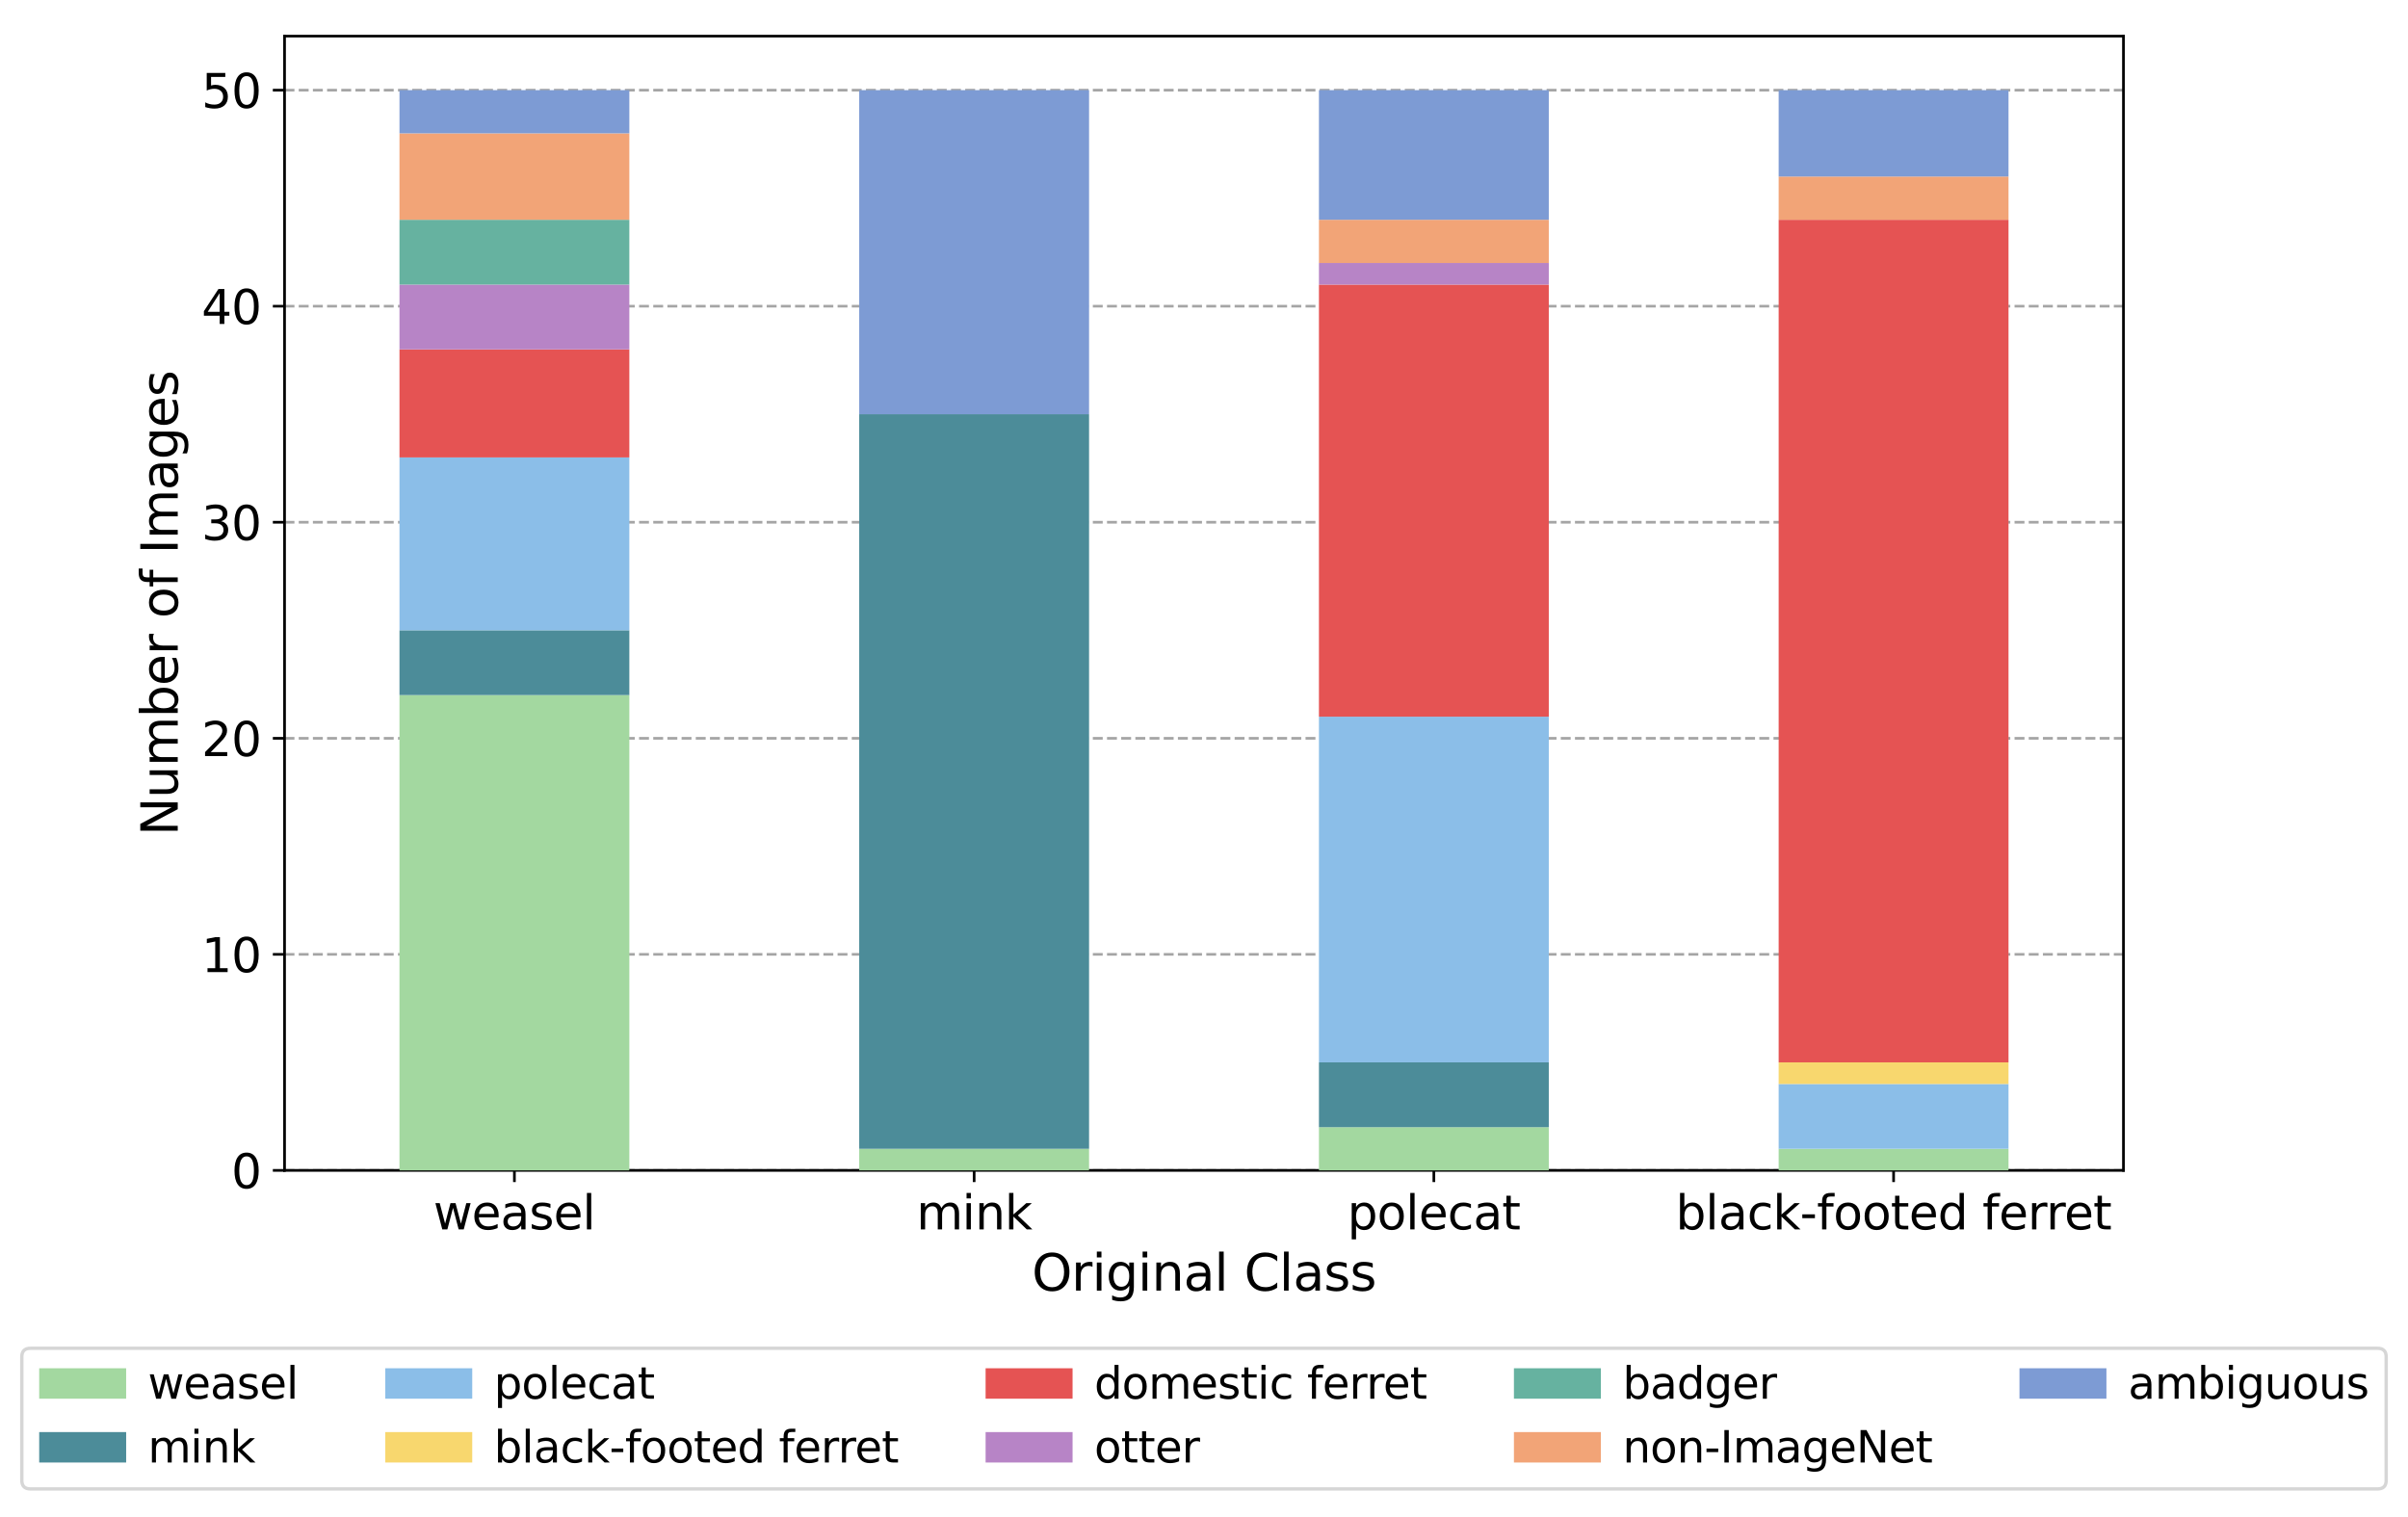 <?xml version="1.0" encoding="utf-8" standalone="no"?>
<!DOCTYPE svg PUBLIC "-//W3C//DTD SVG 1.1//EN"
  "http://www.w3.org/Graphics/SVG/1.1/DTD/svg11.dtd">
<svg xmlns:xlink="http://www.w3.org/1999/xlink" width="720pt" height="453.6pt" viewBox="0 0 720 453.6" xmlns="http://www.w3.org/2000/svg" version="1.1">
 <defs>
  <style type="text/css">*{stroke-linejoin: round; stroke-linecap: butt}</style>
 </defs>
 <g id="figure_1">
  <g id="patch_1">
   <path d="M 0 453.6 
L 720 453.6 
L 720 0 
L 0 0 
z
" style="fill: #ffffff"/>
  </g>
  <g id="axes_1">
   <g id="patch_2">
    <path d="M 85.08 349.962 
L 634.92 349.962 
L 634.92 10.8 
L 85.08 10.8 
z
" style="fill: #ffffff"/>
   </g>
   <g id="matplotlib.axis_1">
    <g id="xtick_1">
     <g id="line2d_1">
      <defs>
       <path id="mec530fc53f" d="M 0 0 
L 0 3.5 
" style="stroke: #000000; stroke-width: 0.8"/>
      </defs>
      <g>
       <use xlink:href="#mec530fc53f" x="153.81" y="349.962" style="stroke: #000000; stroke-width: 0.8"/>
      </g>
     </g>
     <g id="text_1">
      <!-- weasel -->
      <g transform="translate(129.59 367.599) scale(0.14 -0.14)">
       <defs>
        <path id="DejaVuSans-77" d="M 269 3500 
L 844 3500 
L 1563 769 
L 2278 3500 
L 2956 3500 
L 3675 769 
L 4391 3500 
L 4966 3500 
L 4050 0 
L 3372 0 
L 2619 2869 
L 1863 0 
L 1184 0 
L 269 3500 
z
" transform="scale(0.016)"/>
        <path id="DejaVuSans-65" d="M 3597 1894 
L 3597 1613 
L 953 1613 
Q 991 1019 1311 708 
Q 1631 397 2203 397 
Q 2534 397 2845 478 
Q 3156 559 3463 722 
L 3463 178 
Q 3153 47 2828 -22 
Q 2503 -91 2169 -91 
Q 1331 -91 842 396 
Q 353 884 353 1716 
Q 353 2575 817 3079 
Q 1281 3584 2069 3584 
Q 2775 3584 3186 3129 
Q 3597 2675 3597 1894 
z
M 3022 2063 
Q 3016 2534 2758 2815 
Q 2500 3097 2075 3097 
Q 1594 3097 1305 2825 
Q 1016 2553 972 2059 
L 3022 2063 
z
" transform="scale(0.016)"/>
        <path id="DejaVuSans-61" d="M 2194 1759 
Q 1497 1759 1228 1600 
Q 959 1441 959 1056 
Q 959 750 1161 570 
Q 1363 391 1709 391 
Q 2188 391 2477 730 
Q 2766 1069 2766 1631 
L 2766 1759 
L 2194 1759 
z
M 3341 1997 
L 3341 0 
L 2766 0 
L 2766 531 
Q 2569 213 2275 61 
Q 1981 -91 1556 -91 
Q 1019 -91 701 211 
Q 384 513 384 1019 
Q 384 1609 779 1909 
Q 1175 2209 1959 2209 
L 2766 2209 
L 2766 2266 
Q 2766 2663 2505 2880 
Q 2244 3097 1772 3097 
Q 1472 3097 1187 3025 
Q 903 2953 641 2809 
L 641 3341 
Q 956 3463 1253 3523 
Q 1550 3584 1831 3584 
Q 2591 3584 2966 3190 
Q 3341 2797 3341 1997 
z
" transform="scale(0.016)"/>
        <path id="DejaVuSans-73" d="M 2834 3397 
L 2834 2853 
Q 2591 2978 2328 3040 
Q 2066 3103 1784 3103 
Q 1356 3103 1142 2972 
Q 928 2841 928 2578 
Q 928 2378 1081 2264 
Q 1234 2150 1697 2047 
L 1894 2003 
Q 2506 1872 2764 1633 
Q 3022 1394 3022 966 
Q 3022 478 2636 193 
Q 2250 -91 1575 -91 
Q 1294 -91 989 -36 
Q 684 19 347 128 
L 347 722 
Q 666 556 975 473 
Q 1284 391 1588 391 
Q 1994 391 2212 530 
Q 2431 669 2431 922 
Q 2431 1156 2273 1281 
Q 2116 1406 1581 1522 
L 1381 1569 
Q 847 1681 609 1914 
Q 372 2147 372 2553 
Q 372 3047 722 3315 
Q 1072 3584 1716 3584 
Q 2034 3584 2315 3537 
Q 2597 3491 2834 3397 
z
" transform="scale(0.016)"/>
        <path id="DejaVuSans-6c" d="M 603 4863 
L 1178 4863 
L 1178 0 
L 603 0 
L 603 4863 
z
" transform="scale(0.016)"/>
       </defs>
       <use xlink:href="#DejaVuSans-77"/>
       <use xlink:href="#DejaVuSans-65" x="81.787"/>
       <use xlink:href="#DejaVuSans-61" x="143.311"/>
       <use xlink:href="#DejaVuSans-73" x="204.59"/>
       <use xlink:href="#DejaVuSans-65" x="256.689"/>
       <use xlink:href="#DejaVuSans-6c" x="318.213"/>
      </g>
     </g>
    </g>
    <g id="xtick_2">
     <g id="line2d_2">
      <g>
       <use xlink:href="#mec530fc53f" x="291.27" y="349.962" style="stroke: #000000; stroke-width: 0.8"/>
      </g>
     </g>
     <g id="text_2">
      <!-- mink -->
      <g transform="translate(274.017 367.599) scale(0.14 -0.14)">
       <defs>
        <path id="DejaVuSans-6d" d="M 3328 2828 
Q 3544 3216 3844 3400 
Q 4144 3584 4550 3584 
Q 5097 3584 5394 3201 
Q 5691 2819 5691 2113 
L 5691 0 
L 5113 0 
L 5113 2094 
Q 5113 2597 4934 2840 
Q 4756 3084 4391 3084 
Q 3944 3084 3684 2787 
Q 3425 2491 3425 1978 
L 3425 0 
L 2847 0 
L 2847 2094 
Q 2847 2600 2669 2842 
Q 2491 3084 2119 3084 
Q 1678 3084 1418 2786 
Q 1159 2488 1159 1978 
L 1159 0 
L 581 0 
L 581 3500 
L 1159 3500 
L 1159 2956 
Q 1356 3278 1631 3431 
Q 1906 3584 2284 3584 
Q 2666 3584 2933 3390 
Q 3200 3197 3328 2828 
z
" transform="scale(0.016)"/>
        <path id="DejaVuSans-69" d="M 603 3500 
L 1178 3500 
L 1178 0 
L 603 0 
L 603 3500 
z
M 603 4863 
L 1178 4863 
L 1178 4134 
L 603 4134 
L 603 4863 
z
" transform="scale(0.016)"/>
        <path id="DejaVuSans-6e" d="M 3513 2113 
L 3513 0 
L 2938 0 
L 2938 2094 
Q 2938 2591 2744 2837 
Q 2550 3084 2163 3084 
Q 1697 3084 1428 2787 
Q 1159 2491 1159 1978 
L 1159 0 
L 581 0 
L 581 3500 
L 1159 3500 
L 1159 2956 
Q 1366 3272 1645 3428 
Q 1925 3584 2291 3584 
Q 2894 3584 3203 3211 
Q 3513 2838 3513 2113 
z
" transform="scale(0.016)"/>
        <path id="DejaVuSans-6b" d="M 581 4863 
L 1159 4863 
L 1159 1991 
L 2875 3500 
L 3609 3500 
L 1753 1863 
L 3688 0 
L 2938 0 
L 1159 1709 
L 1159 0 
L 581 0 
L 581 4863 
z
" transform="scale(0.016)"/>
       </defs>
       <use xlink:href="#DejaVuSans-6d"/>
       <use xlink:href="#DejaVuSans-69" x="97.412"/>
       <use xlink:href="#DejaVuSans-6e" x="125.195"/>
       <use xlink:href="#DejaVuSans-6b" x="188.574"/>
      </g>
     </g>
    </g>
    <g id="xtick_3">
     <g id="line2d_3">
      <g>
       <use xlink:href="#mec530fc53f" x="428.73" y="349.962" style="stroke: #000000; stroke-width: 0.8"/>
      </g>
     </g>
     <g id="text_3">
      <!-- polecat -->
      <g transform="translate(402.868 367.599) scale(0.14 -0.14)">
       <defs>
        <path id="DejaVuSans-70" d="M 1159 525 
L 1159 -1331 
L 581 -1331 
L 581 3500 
L 1159 3500 
L 1159 2969 
Q 1341 3281 1617 3432 
Q 1894 3584 2278 3584 
Q 2916 3584 3314 3078 
Q 3713 2572 3713 1747 
Q 3713 922 3314 415 
Q 2916 -91 2278 -91 
Q 1894 -91 1617 61 
Q 1341 213 1159 525 
z
M 3116 1747 
Q 3116 2381 2855 2742 
Q 2594 3103 2138 3103 
Q 1681 3103 1420 2742 
Q 1159 2381 1159 1747 
Q 1159 1113 1420 752 
Q 1681 391 2138 391 
Q 2594 391 2855 752 
Q 3116 1113 3116 1747 
z
" transform="scale(0.016)"/>
        <path id="DejaVuSans-6f" d="M 1959 3097 
Q 1497 3097 1228 2736 
Q 959 2375 959 1747 
Q 959 1119 1226 758 
Q 1494 397 1959 397 
Q 2419 397 2687 759 
Q 2956 1122 2956 1747 
Q 2956 2369 2687 2733 
Q 2419 3097 1959 3097 
z
M 1959 3584 
Q 2709 3584 3137 3096 
Q 3566 2609 3566 1747 
Q 3566 888 3137 398 
Q 2709 -91 1959 -91 
Q 1206 -91 779 398 
Q 353 888 353 1747 
Q 353 2609 779 3096 
Q 1206 3584 1959 3584 
z
" transform="scale(0.016)"/>
        <path id="DejaVuSans-63" d="M 3122 3366 
L 3122 2828 
Q 2878 2963 2633 3030 
Q 2388 3097 2138 3097 
Q 1578 3097 1268 2742 
Q 959 2388 959 1747 
Q 959 1106 1268 751 
Q 1578 397 2138 397 
Q 2388 397 2633 464 
Q 2878 531 3122 666 
L 3122 134 
Q 2881 22 2623 -34 
Q 2366 -91 2075 -91 
Q 1284 -91 818 406 
Q 353 903 353 1747 
Q 353 2603 823 3093 
Q 1294 3584 2113 3584 
Q 2378 3584 2631 3529 
Q 2884 3475 3122 3366 
z
" transform="scale(0.016)"/>
        <path id="DejaVuSans-74" d="M 1172 4494 
L 1172 3500 
L 2356 3500 
L 2356 3053 
L 1172 3053 
L 1172 1153 
Q 1172 725 1289 603 
Q 1406 481 1766 481 
L 2356 481 
L 2356 0 
L 1766 0 
Q 1100 0 847 248 
Q 594 497 594 1153 
L 594 3053 
L 172 3053 
L 172 3500 
L 594 3500 
L 594 4494 
L 1172 4494 
z
" transform="scale(0.016)"/>
       </defs>
       <use xlink:href="#DejaVuSans-70"/>
       <use xlink:href="#DejaVuSans-6f" x="63.477"/>
       <use xlink:href="#DejaVuSans-6c" x="124.658"/>
       <use xlink:href="#DejaVuSans-65" x="152.441"/>
       <use xlink:href="#DejaVuSans-63" x="213.965"/>
       <use xlink:href="#DejaVuSans-61" x="268.945"/>
       <use xlink:href="#DejaVuSans-74" x="330.225"/>
      </g>
     </g>
    </g>
    <g id="xtick_4">
     <g id="line2d_4">
      <g>
       <use xlink:href="#mec530fc53f" x="566.19" y="349.962" style="stroke: #000000; stroke-width: 0.8"/>
      </g>
     </g>
     <g id="text_4">
      <!-- black-footed ferret -->
      <g transform="translate(501.035 367.599) scale(0.14 -0.14)">
       <defs>
        <path id="DejaVuSans-62" d="M 3116 1747 
Q 3116 2381 2855 2742 
Q 2594 3103 2138 3103 
Q 1681 3103 1420 2742 
Q 1159 2381 1159 1747 
Q 1159 1113 1420 752 
Q 1681 391 2138 391 
Q 2594 391 2855 752 
Q 3116 1113 3116 1747 
z
M 1159 2969 
Q 1341 3281 1617 3432 
Q 1894 3584 2278 3584 
Q 2916 3584 3314 3078 
Q 3713 2572 3713 1747 
Q 3713 922 3314 415 
Q 2916 -91 2278 -91 
Q 1894 -91 1617 61 
Q 1341 213 1159 525 
L 1159 0 
L 581 0 
L 581 4863 
L 1159 4863 
L 1159 2969 
z
" transform="scale(0.016)"/>
        <path id="DejaVuSans-2d" d="M 313 2009 
L 1997 2009 
L 1997 1497 
L 313 1497 
L 313 2009 
z
" transform="scale(0.016)"/>
        <path id="DejaVuSans-66" d="M 2375 4863 
L 2375 4384 
L 1825 4384 
Q 1516 4384 1395 4259 
Q 1275 4134 1275 3809 
L 1275 3500 
L 2222 3500 
L 2222 3053 
L 1275 3053 
L 1275 0 
L 697 0 
L 697 3053 
L 147 3053 
L 147 3500 
L 697 3500 
L 697 3744 
Q 697 4328 969 4595 
Q 1241 4863 1831 4863 
L 2375 4863 
z
" transform="scale(0.016)"/>
        <path id="DejaVuSans-64" d="M 2906 2969 
L 2906 4863 
L 3481 4863 
L 3481 0 
L 2906 0 
L 2906 525 
Q 2725 213 2448 61 
Q 2172 -91 1784 -91 
Q 1150 -91 751 415 
Q 353 922 353 1747 
Q 353 2572 751 3078 
Q 1150 3584 1784 3584 
Q 2172 3584 2448 3432 
Q 2725 3281 2906 2969 
z
M 947 1747 
Q 947 1113 1208 752 
Q 1469 391 1925 391 
Q 2381 391 2643 752 
Q 2906 1113 2906 1747 
Q 2906 2381 2643 2742 
Q 2381 3103 1925 3103 
Q 1469 3103 1208 2742 
Q 947 2381 947 1747 
z
" transform="scale(0.016)"/>
        <path id="DejaVuSans-20" transform="scale(0.016)"/>
        <path id="DejaVuSans-72" d="M 2631 2963 
Q 2534 3019 2420 3045 
Q 2306 3072 2169 3072 
Q 1681 3072 1420 2755 
Q 1159 2438 1159 1844 
L 1159 0 
L 581 0 
L 581 3500 
L 1159 3500 
L 1159 2956 
Q 1341 3275 1631 3429 
Q 1922 3584 2338 3584 
Q 2397 3584 2469 3576 
Q 2541 3569 2628 3553 
L 2631 2963 
z
" transform="scale(0.016)"/>
       </defs>
       <use xlink:href="#DejaVuSans-62"/>
       <use xlink:href="#DejaVuSans-6c" x="63.477"/>
       <use xlink:href="#DejaVuSans-61" x="91.26"/>
       <use xlink:href="#DejaVuSans-63" x="152.539"/>
       <use xlink:href="#DejaVuSans-6b" x="207.52"/>
       <use xlink:href="#DejaVuSans-2d" x="265.43"/>
       <use xlink:href="#DejaVuSans-66" x="301.514"/>
       <use xlink:href="#DejaVuSans-6f" x="336.719"/>
       <use xlink:href="#DejaVuSans-6f" x="397.9"/>
       <use xlink:href="#DejaVuSans-74" x="459.082"/>
       <use xlink:href="#DejaVuSans-65" x="498.291"/>
       <use xlink:href="#DejaVuSans-64" x="559.814"/>
       <use xlink:href="#DejaVuSans-20" x="623.291"/>
       <use xlink:href="#DejaVuSans-66" x="655.078"/>
       <use xlink:href="#DejaVuSans-65" x="690.283"/>
       <use xlink:href="#DejaVuSans-72" x="751.807"/>
       <use xlink:href="#DejaVuSans-72" x="791.17"/>
       <use xlink:href="#DejaVuSans-65" x="830.033"/>
       <use xlink:href="#DejaVuSans-74" x="891.557"/>
      </g>
     </g>
    </g>
    <g id="text_5">
     <!-- Original Class -->
     <g transform="translate(308.537 385.909) scale(0.15 -0.15)">
      <defs>
       <path id="DejaVuSans-4f" d="M 2522 4238 
Q 1834 4238 1429 3725 
Q 1025 3213 1025 2328 
Q 1025 1447 1429 934 
Q 1834 422 2522 422 
Q 3209 422 3611 934 
Q 4013 1447 4013 2328 
Q 4013 3213 3611 3725 
Q 3209 4238 2522 4238 
z
M 2522 4750 
Q 3503 4750 4090 4092 
Q 4678 3434 4678 2328 
Q 4678 1225 4090 567 
Q 3503 -91 2522 -91 
Q 1538 -91 948 565 
Q 359 1222 359 2328 
Q 359 3434 948 4092 
Q 1538 4750 2522 4750 
z
" transform="scale(0.016)"/>
       <path id="DejaVuSans-67" d="M 2906 1791 
Q 2906 2416 2648 2759 
Q 2391 3103 1925 3103 
Q 1463 3103 1205 2759 
Q 947 2416 947 1791 
Q 947 1169 1205 825 
Q 1463 481 1925 481 
Q 2391 481 2648 825 
Q 2906 1169 2906 1791 
z
M 3481 434 
Q 3481 -459 3084 -895 
Q 2688 -1331 1869 -1331 
Q 1566 -1331 1297 -1286 
Q 1028 -1241 775 -1147 
L 775 -588 
Q 1028 -725 1275 -790 
Q 1522 -856 1778 -856 
Q 2344 -856 2625 -561 
Q 2906 -266 2906 331 
L 2906 616 
Q 2728 306 2450 153 
Q 2172 0 1784 0 
Q 1141 0 747 490 
Q 353 981 353 1791 
Q 353 2603 747 3093 
Q 1141 3584 1784 3584 
Q 2172 3584 2450 3431 
Q 2728 3278 2906 2969 
L 2906 3500 
L 3481 3500 
L 3481 434 
z
" transform="scale(0.016)"/>
       <path id="DejaVuSans-43" d="M 4122 4306 
L 4122 3641 
Q 3803 3938 3442 4084 
Q 3081 4231 2675 4231 
Q 1875 4231 1450 3742 
Q 1025 3253 1025 2328 
Q 1025 1406 1450 917 
Q 1875 428 2675 428 
Q 3081 428 3442 575 
Q 3803 722 4122 1019 
L 4122 359 
Q 3791 134 3420 21 
Q 3050 -91 2638 -91 
Q 1578 -91 968 557 
Q 359 1206 359 2328 
Q 359 3453 968 4101 
Q 1578 4750 2638 4750 
Q 3056 4750 3426 4639 
Q 3797 4528 4122 4306 
z
" transform="scale(0.016)"/>
      </defs>
      <use xlink:href="#DejaVuSans-4f"/>
      <use xlink:href="#DejaVuSans-72" x="78.711"/>
      <use xlink:href="#DejaVuSans-69" x="119.824"/>
      <use xlink:href="#DejaVuSans-67" x="147.607"/>
      <use xlink:href="#DejaVuSans-69" x="211.084"/>
      <use xlink:href="#DejaVuSans-6e" x="238.867"/>
      <use xlink:href="#DejaVuSans-61" x="302.246"/>
      <use xlink:href="#DejaVuSans-6c" x="363.525"/>
      <use xlink:href="#DejaVuSans-20" x="391.309"/>
      <use xlink:href="#DejaVuSans-43" x="423.096"/>
      <use xlink:href="#DejaVuSans-6c" x="492.92"/>
      <use xlink:href="#DejaVuSans-61" x="520.703"/>
      <use xlink:href="#DejaVuSans-73" x="581.982"/>
      <use xlink:href="#DejaVuSans-73" x="634.082"/>
     </g>
    </g>
   </g>
   <g id="matplotlib.axis_2">
    <g id="ytick_1">
     <g id="line2d_5">
      <path d="M 85.08 349.962 
L 634.92 349.962 
" clip-path="url(#pb43976a446)" style="fill: none; stroke-dasharray: 2.96,1.28; stroke-dashoffset: 0; stroke: #808080; stroke-opacity: 0.7; stroke-width: 0.8"/>
     </g>
     <g id="line2d_6">
      <defs>
       <path id="mb3a7721760" d="M 0 0 
L -3.5 0 
" style="stroke: #000000; stroke-width: 0.8"/>
      </defs>
      <g>
       <use xlink:href="#mb3a7721760" x="85.08" y="349.962" style="stroke: #000000; stroke-width: 0.8"/>
      </g>
     </g>
     <g id="text_6">
      <!-- 0 -->
      <g transform="translate(69.172 355.281) scale(0.14 -0.14)">
       <defs>
        <path id="DejaVuSans-30" d="M 2034 4250 
Q 1547 4250 1301 3770 
Q 1056 3291 1056 2328 
Q 1056 1369 1301 889 
Q 1547 409 2034 409 
Q 2525 409 2770 889 
Q 3016 1369 3016 2328 
Q 3016 3291 2770 3770 
Q 2525 4250 2034 4250 
z
M 2034 4750 
Q 2819 4750 3233 4129 
Q 3647 3509 3647 2328 
Q 3647 1150 3233 529 
Q 2819 -91 2034 -91 
Q 1250 -91 836 529 
Q 422 1150 422 2328 
Q 422 3509 836 4129 
Q 1250 4750 2034 4750 
z
" transform="scale(0.016)"/>
       </defs>
       <use xlink:href="#DejaVuSans-30"/>
      </g>
     </g>
    </g>
    <g id="ytick_2">
     <g id="line2d_7">
      <path d="M 85.08 285.359 
L 634.92 285.359 
" clip-path="url(#pb43976a446)" style="fill: none; stroke-dasharray: 2.96,1.28; stroke-dashoffset: 0; stroke: #808080; stroke-opacity: 0.7; stroke-width: 0.8"/>
     </g>
     <g id="line2d_8">
      <g>
       <use xlink:href="#mb3a7721760" x="85.08" y="285.359" style="stroke: #000000; stroke-width: 0.8"/>
      </g>
     </g>
     <g id="text_7">
      <!-- 10 -->
      <g transform="translate(60.265 290.678) scale(0.14 -0.14)">
       <defs>
        <path id="DejaVuSans-31" d="M 794 531 
L 1825 531 
L 1825 4091 
L 703 3866 
L 703 4441 
L 1819 4666 
L 2450 4666 
L 2450 531 
L 3481 531 
L 3481 0 
L 794 0 
L 794 531 
z
" transform="scale(0.016)"/>
       </defs>
       <use xlink:href="#DejaVuSans-31"/>
       <use xlink:href="#DejaVuSans-30" x="63.623"/>
      </g>
     </g>
    </g>
    <g id="ytick_3">
     <g id="line2d_9">
      <path d="M 85.08 220.757 
L 634.92 220.757 
" clip-path="url(#pb43976a446)" style="fill: none; stroke-dasharray: 2.96,1.28; stroke-dashoffset: 0; stroke: #808080; stroke-opacity: 0.7; stroke-width: 0.8"/>
     </g>
     <g id="line2d_10">
      <g>
       <use xlink:href="#mb3a7721760" x="85.08" y="220.757" style="stroke: #000000; stroke-width: 0.8"/>
      </g>
     </g>
     <g id="text_8">
      <!-- 20 -->
      <g transform="translate(60.265 226.076) scale(0.14 -0.14)">
       <defs>
        <path id="DejaVuSans-32" d="M 1228 531 
L 3431 531 
L 3431 0 
L 469 0 
L 469 531 
Q 828 903 1448 1529 
Q 2069 2156 2228 2338 
Q 2531 2678 2651 2914 
Q 2772 3150 2772 3378 
Q 2772 3750 2511 3984 
Q 2250 4219 1831 4219 
Q 1534 4219 1204 4116 
Q 875 4013 500 3803 
L 500 4441 
Q 881 4594 1212 4672 
Q 1544 4750 1819 4750 
Q 2544 4750 2975 4387 
Q 3406 4025 3406 3419 
Q 3406 3131 3298 2873 
Q 3191 2616 2906 2266 
Q 2828 2175 2409 1742 
Q 1991 1309 1228 531 
z
" transform="scale(0.016)"/>
       </defs>
       <use xlink:href="#DejaVuSans-32"/>
       <use xlink:href="#DejaVuSans-30" x="63.623"/>
      </g>
     </g>
    </g>
    <g id="ytick_4">
     <g id="line2d_11">
      <path d="M 85.08 156.155 
L 634.92 156.155 
" clip-path="url(#pb43976a446)" style="fill: none; stroke-dasharray: 2.96,1.28; stroke-dashoffset: 0; stroke: #808080; stroke-opacity: 0.7; stroke-width: 0.8"/>
     </g>
     <g id="line2d_12">
      <g>
       <use xlink:href="#mb3a7721760" x="85.08" y="156.155" style="stroke: #000000; stroke-width: 0.8"/>
      </g>
     </g>
     <g id="text_9">
      <!-- 30 -->
      <g transform="translate(60.265 161.474) scale(0.14 -0.14)">
       <defs>
        <path id="DejaVuSans-33" d="M 2597 2516 
Q 3050 2419 3304 2112 
Q 3559 1806 3559 1356 
Q 3559 666 3084 287 
Q 2609 -91 1734 -91 
Q 1441 -91 1130 -33 
Q 819 25 488 141 
L 488 750 
Q 750 597 1062 519 
Q 1375 441 1716 441 
Q 2309 441 2620 675 
Q 2931 909 2931 1356 
Q 2931 1769 2642 2001 
Q 2353 2234 1838 2234 
L 1294 2234 
L 1294 2753 
L 1863 2753 
Q 2328 2753 2575 2939 
Q 2822 3125 2822 3475 
Q 2822 3834 2567 4026 
Q 2313 4219 1838 4219 
Q 1578 4219 1281 4162 
Q 984 4106 628 3988 
L 628 4550 
Q 988 4650 1302 4700 
Q 1616 4750 1894 4750 
Q 2613 4750 3031 4423 
Q 3450 4097 3450 3541 
Q 3450 3153 3228 2886 
Q 3006 2619 2597 2516 
z
" transform="scale(0.016)"/>
       </defs>
       <use xlink:href="#DejaVuSans-33"/>
       <use xlink:href="#DejaVuSans-30" x="63.623"/>
      </g>
     </g>
    </g>
    <g id="ytick_5">
     <g id="line2d_13">
      <path d="M 85.08 91.553 
L 634.92 91.553 
" clip-path="url(#pb43976a446)" style="fill: none; stroke-dasharray: 2.96,1.28; stroke-dashoffset: 0; stroke: #808080; stroke-opacity: 0.7; stroke-width: 0.8"/>
     </g>
     <g id="line2d_14">
      <g>
       <use xlink:href="#mb3a7721760" x="85.08" y="91.553" style="stroke: #000000; stroke-width: 0.8"/>
      </g>
     </g>
     <g id="text_10">
      <!-- 40 -->
      <g transform="translate(60.265 96.872) scale(0.14 -0.14)">
       <defs>
        <path id="DejaVuSans-34" d="M 2419 4116 
L 825 1625 
L 2419 1625 
L 2419 4116 
z
M 2253 4666 
L 3047 4666 
L 3047 1625 
L 3713 1625 
L 3713 1100 
L 3047 1100 
L 3047 0 
L 2419 0 
L 2419 1100 
L 313 1100 
L 313 1709 
L 2253 4666 
z
" transform="scale(0.016)"/>
       </defs>
       <use xlink:href="#DejaVuSans-34"/>
       <use xlink:href="#DejaVuSans-30" x="63.623"/>
      </g>
     </g>
    </g>
    <g id="ytick_6">
     <g id="line2d_15">
      <path d="M 85.08 26.951 
L 634.92 26.951 
" clip-path="url(#pb43976a446)" style="fill: none; stroke-dasharray: 2.96,1.28; stroke-dashoffset: 0; stroke: #808080; stroke-opacity: 0.7; stroke-width: 0.8"/>
     </g>
     <g id="line2d_16">
      <g>
       <use xlink:href="#mb3a7721760" x="85.08" y="26.951" style="stroke: #000000; stroke-width: 0.8"/>
      </g>
     </g>
     <g id="text_11">
      <!-- 50 -->
      <g transform="translate(60.265 32.269) scale(0.14 -0.14)">
       <defs>
        <path id="DejaVuSans-35" d="M 691 4666 
L 3169 4666 
L 3169 4134 
L 1269 4134 
L 1269 2991 
Q 1406 3038 1543 3061 
Q 1681 3084 1819 3084 
Q 2600 3084 3056 2656 
Q 3513 2228 3513 1497 
Q 3513 744 3044 326 
Q 2575 -91 1722 -91 
Q 1428 -91 1123 -41 
Q 819 9 494 109 
L 494 744 
Q 775 591 1075 516 
Q 1375 441 1709 441 
Q 2250 441 2565 725 
Q 2881 1009 2881 1497 
Q 2881 1984 2565 2268 
Q 2250 2553 1709 2553 
Q 1456 2553 1204 2497 
Q 953 2441 691 2322 
L 691 4666 
z
" transform="scale(0.016)"/>
       </defs>
       <use xlink:href="#DejaVuSans-35"/>
       <use xlink:href="#DejaVuSans-30" x="63.623"/>
      </g>
     </g>
    </g>
    <g id="text_12">
     <!-- Number of Images -->
     <g transform="translate(53.145 249.903) rotate(-90) scale(0.15 -0.15)">
      <defs>
       <path id="DejaVuSans-4e" d="M 628 4666 
L 1478 4666 
L 3547 763 
L 3547 4666 
L 4159 4666 
L 4159 0 
L 3309 0 
L 1241 3903 
L 1241 0 
L 628 0 
L 628 4666 
z
" transform="scale(0.016)"/>
       <path id="DejaVuSans-75" d="M 544 1381 
L 544 3500 
L 1119 3500 
L 1119 1403 
Q 1119 906 1312 657 
Q 1506 409 1894 409 
Q 2359 409 2629 706 
Q 2900 1003 2900 1516 
L 2900 3500 
L 3475 3500 
L 3475 0 
L 2900 0 
L 2900 538 
Q 2691 219 2414 64 
Q 2138 -91 1772 -91 
Q 1169 -91 856 284 
Q 544 659 544 1381 
z
M 1991 3584 
L 1991 3584 
z
" transform="scale(0.016)"/>
       <path id="DejaVuSans-49" d="M 628 4666 
L 1259 4666 
L 1259 0 
L 628 0 
L 628 4666 
z
" transform="scale(0.016)"/>
      </defs>
      <use xlink:href="#DejaVuSans-4e"/>
      <use xlink:href="#DejaVuSans-75" x="74.805"/>
      <use xlink:href="#DejaVuSans-6d" x="138.184"/>
      <use xlink:href="#DejaVuSans-62" x="235.596"/>
      <use xlink:href="#DejaVuSans-65" x="299.072"/>
      <use xlink:href="#DejaVuSans-72" x="360.596"/>
      <use xlink:href="#DejaVuSans-20" x="401.709"/>
      <use xlink:href="#DejaVuSans-6f" x="433.496"/>
      <use xlink:href="#DejaVuSans-66" x="494.678"/>
      <use xlink:href="#DejaVuSans-20" x="529.883"/>
      <use xlink:href="#DejaVuSans-49" x="561.67"/>
      <use xlink:href="#DejaVuSans-6d" x="591.162"/>
      <use xlink:href="#DejaVuSans-61" x="688.574"/>
      <use xlink:href="#DejaVuSans-67" x="749.854"/>
      <use xlink:href="#DejaVuSans-65" x="813.33"/>
      <use xlink:href="#DejaVuSans-73" x="874.854"/>
     </g>
    </g>
   </g>
   <g id="patch_3">
    <path d="M 85.08 349.962 
L 85.08 10.8 
" style="fill: none; stroke: #000000; stroke-width: 0.8; stroke-linejoin: miter; stroke-linecap: square"/>
   </g>
   <g id="patch_4">
    <path d="M 634.92 349.962 
L 634.92 10.8 
" style="fill: none; stroke: #000000; stroke-width: 0.8; stroke-linejoin: miter; stroke-linecap: square"/>
   </g>
   <g id="patch_5">
    <path d="M 85.08 349.962 
L 634.92 349.962 
" style="fill: none; stroke: #000000; stroke-width: 0.8; stroke-linejoin: miter; stroke-linecap: square"/>
   </g>
   <g id="patch_6">
    <path d="M 85.08 10.8 
L 634.92 10.8 
" style="fill: none; stroke: #000000; stroke-width: 0.8; stroke-linejoin: miter; stroke-linecap: square"/>
   </g>
   <g id="patch_7">
    <path d="M 119.445 349.962 
L 188.175 349.962 
L 188.175 207.837 
L 119.445 207.837 
z
" clip-path="url(#pb43976a446)" style="fill: #a3d8a0"/>
   </g>
   <g id="patch_8">
    <path d="M 256.905 349.962 
L 325.635 349.962 
L 325.635 343.501 
L 256.905 343.501 
z
" clip-path="url(#pb43976a446)" style="fill: #a3d8a0"/>
   </g>
   <g id="patch_9">
    <path d="M 394.365 349.962 
L 463.095 349.962 
L 463.095 337.041 
L 394.365 337.041 
z
" clip-path="url(#pb43976a446)" style="fill: #a3d8a0"/>
   </g>
   <g id="patch_10">
    <path d="M 531.825 349.962 
L 600.555 349.962 
L 600.555 343.501 
L 531.825 343.501 
z
" clip-path="url(#pb43976a446)" style="fill: #a3d8a0"/>
   </g>
   <g id="patch_11">
    <path d="M 119.445 207.837 
L 188.175 207.837 
L 188.175 188.456 
L 119.445 188.456 
z
" clip-path="url(#pb43976a446)" style="fill: #4c8c99"/>
   </g>
   <g id="patch_12">
    <path d="M 256.905 343.501 
L 325.635 343.501 
L 325.635 123.854 
L 256.905 123.854 
z
" clip-path="url(#pb43976a446)" style="fill: #4c8c99"/>
   </g>
   <g id="patch_13">
    <path d="M 394.365 337.041 
L 463.095 337.041 
L 463.095 317.66 
L 394.365 317.66 
z
" clip-path="url(#pb43976a446)" style="fill: #4c8c99"/>
   </g>
   <g id="patch_14">
    <path d="M 531.825 349.962 
L 600.555 349.962 
L 600.555 349.962 
L 531.825 349.962 
z
" clip-path="url(#pb43976a446)" style="fill: #4c8c99"/>
   </g>
   <g id="patch_15">
    <path d="M 119.445 188.456 
L 188.175 188.456 
L 188.175 136.774 
L 119.445 136.774 
z
" clip-path="url(#pb43976a446)" style="fill: #8bbee8"/>
   </g>
   <g id="patch_16">
    <path d="M 256.905 349.962 
L 325.635 349.962 
L 325.635 349.962 
L 256.905 349.962 
z
" clip-path="url(#pb43976a446)" style="fill: #8bbee8"/>
   </g>
   <g id="patch_17">
    <path d="M 394.365 317.66 
L 463.095 317.66 
L 463.095 214.297 
L 394.365 214.297 
z
" clip-path="url(#pb43976a446)" style="fill: #8bbee8"/>
   </g>
   <g id="patch_18">
    <path d="M 531.825 343.501 
L 600.555 343.501 
L 600.555 324.121 
L 531.825 324.121 
z
" clip-path="url(#pb43976a446)" style="fill: #8bbee8"/>
   </g>
   <g id="patch_19">
    <path d="M 119.445 349.962 
L 188.175 349.962 
L 188.175 349.962 
L 119.445 349.962 
z
" clip-path="url(#pb43976a446)" style="fill: #f8d76e"/>
   </g>
   <g id="patch_20">
    <path d="M 256.905 349.962 
L 325.635 349.962 
L 325.635 349.962 
L 256.905 349.962 
z
" clip-path="url(#pb43976a446)" style="fill: #f8d76e"/>
   </g>
   <g id="patch_21">
    <path d="M 394.365 349.962 
L 463.095 349.962 
L 463.095 349.962 
L 394.365 349.962 
z
" clip-path="url(#pb43976a446)" style="fill: #f8d76e"/>
   </g>
   <g id="patch_22">
    <path d="M 531.825 324.121 
L 600.555 324.121 
L 600.555 317.66 
L 531.825 317.66 
z
" clip-path="url(#pb43976a446)" style="fill: #f8d76e"/>
   </g>
   <g id="patch_23">
    <path d="M 119.445 136.774 
L 188.175 136.774 
L 188.175 104.473 
L 119.445 104.473 
z
" clip-path="url(#pb43976a446)" style="fill: #e55353"/>
   </g>
   <g id="patch_24">
    <path d="M 256.905 349.962 
L 325.635 349.962 
L 325.635 349.962 
L 256.905 349.962 
z
" clip-path="url(#pb43976a446)" style="fill: #e55353"/>
   </g>
   <g id="patch_25">
    <path d="M 394.365 214.297 
L 463.095 214.297 
L 463.095 85.093 
L 394.365 85.093 
z
" clip-path="url(#pb43976a446)" style="fill: #e55353"/>
   </g>
   <g id="patch_26">
    <path d="M 531.825 317.66 
L 600.555 317.66 
L 600.555 65.712 
L 531.825 65.712 
z
" clip-path="url(#pb43976a446)" style="fill: #e55353"/>
   </g>
   <g id="patch_27">
    <path d="M 119.445 104.473 
L 188.175 104.473 
L 188.175 85.093 
L 119.445 85.093 
z
" clip-path="url(#pb43976a446)" style="fill: #b784c6"/>
   </g>
   <g id="patch_28">
    <path d="M 256.905 349.962 
L 325.635 349.962 
L 325.635 349.962 
L 256.905 349.962 
z
" clip-path="url(#pb43976a446)" style="fill: #b784c6"/>
   </g>
   <g id="patch_29">
    <path d="M 394.365 85.093 
L 463.095 85.093 
L 463.095 78.632 
L 394.365 78.632 
z
" clip-path="url(#pb43976a446)" style="fill: #b784c6"/>
   </g>
   <g id="patch_30">
    <path d="M 531.825 349.962 
L 600.555 349.962 
L 600.555 349.962 
L 531.825 349.962 
z
" clip-path="url(#pb43976a446)" style="fill: #b784c6"/>
   </g>
   <g id="patch_31">
    <path d="M 119.445 85.093 
L 188.175 85.093 
L 188.175 65.712 
L 119.445 65.712 
z
" clip-path="url(#pb43976a446)" style="fill: #66b2a0"/>
   </g>
   <g id="patch_32">
    <path d="M 256.905 349.962 
L 325.635 349.962 
L 325.635 349.962 
L 256.905 349.962 
z
" clip-path="url(#pb43976a446)" style="fill: #66b2a0"/>
   </g>
   <g id="patch_33">
    <path d="M 394.365 349.962 
L 463.095 349.962 
L 463.095 349.962 
L 394.365 349.962 
z
" clip-path="url(#pb43976a446)" style="fill: #66b2a0"/>
   </g>
   <g id="patch_34">
    <path d="M 531.825 349.962 
L 600.555 349.962 
L 600.555 349.962 
L 531.825 349.962 
z
" clip-path="url(#pb43976a446)" style="fill: #66b2a0"/>
   </g>
   <g id="patch_35">
    <path d="M 119.445 65.712 
L 188.175 65.712 
L 188.175 39.871 
L 119.445 39.871 
z
" clip-path="url(#pb43976a446)" style="fill: #f2a477"/>
   </g>
   <g id="patch_36">
    <path d="M 256.905 349.962 
L 325.635 349.962 
L 325.635 349.962 
L 256.905 349.962 
z
" clip-path="url(#pb43976a446)" style="fill: #f2a477"/>
   </g>
   <g id="patch_37">
    <path d="M 394.365 78.632 
L 463.095 78.632 
L 463.095 65.712 
L 394.365 65.712 
z
" clip-path="url(#pb43976a446)" style="fill: #f2a477"/>
   </g>
   <g id="patch_38">
    <path d="M 531.825 65.712 
L 600.555 65.712 
L 600.555 52.791 
L 531.825 52.791 
z
" clip-path="url(#pb43976a446)" style="fill: #f2a477"/>
   </g>
   <g id="patch_39">
    <path d="M 119.445 39.871 
L 188.175 39.871 
L 188.175 26.951 
L 119.445 26.951 
z
" clip-path="url(#pb43976a446)" style="fill: #7d9bd4"/>
   </g>
   <g id="patch_40">
    <path d="M 256.905 123.854 
L 325.635 123.854 
L 325.635 26.951 
L 256.905 26.951 
z
" clip-path="url(#pb43976a446)" style="fill: #7d9bd4"/>
   </g>
   <g id="patch_41">
    <path d="M 394.365 65.712 
L 463.095 65.712 
L 463.095 26.951 
L 394.365 26.951 
z
" clip-path="url(#pb43976a446)" style="fill: #7d9bd4"/>
   </g>
   <g id="patch_42">
    <path d="M 531.825 52.791 
L 600.555 52.791 
L 600.555 26.951 
L 531.825 26.951 
z
" clip-path="url(#pb43976a446)" style="fill: #7d9bd4"/>
   </g>
   <g id="legend_1">
    <g id="patch_43">
     <path d="M 9.12 445.21 
L 710.88 445.21 
Q 713.48 445.21 713.48 442.61 
L 713.48 405.747 
Q 713.48 403.147 710.88 403.147 
L 9.12 403.147 
Q 6.52 403.147 6.52 405.747 
L 6.52 442.61 
Q 6.52 445.21 9.12 445.21 
z
" style="fill: #ffffff; opacity: 0.8; stroke: #cccccc; stroke-linejoin: miter"/>
    </g>
    <g id="patch_44">
     <path d="M 11.72 418.225 
L 37.72 418.225 
L 37.72 409.125 
L 11.72 409.125 
z
" style="fill: #a3d8a0"/>
    </g>
    <g id="text_13">
     <!-- weasel -->
     <g transform="translate(44.22 418.225) scale(0.13 -0.13)">
      <use xlink:href="#DejaVuSans-77"/>
      <use xlink:href="#DejaVuSans-65" x="81.787"/>
      <use xlink:href="#DejaVuSans-61" x="143.311"/>
      <use xlink:href="#DejaVuSans-73" x="204.59"/>
      <use xlink:href="#DejaVuSans-65" x="256.689"/>
      <use xlink:href="#DejaVuSans-6c" x="318.213"/>
     </g>
    </g>
    <g id="patch_45">
     <path d="M 11.72 437.306 
L 37.72 437.306 
L 37.72 428.206 
L 11.72 428.206 
z
" style="fill: #4c8c99"/>
    </g>
    <g id="text_14">
     <!-- mink -->
     <g transform="translate(44.22 437.306) scale(0.13 -0.13)">
      <use xlink:href="#DejaVuSans-6d"/>
      <use xlink:href="#DejaVuSans-69" x="97.412"/>
      <use xlink:href="#DejaVuSans-6e" x="125.195"/>
      <use xlink:href="#DejaVuSans-6b" x="188.574"/>
     </g>
    </g>
    <g id="patch_46">
     <path d="M 115.2 418.225 
L 141.2 418.225 
L 141.2 409.125 
L 115.2 409.125 
z
" style="fill: #8bbee8"/>
    </g>
    <g id="text_15">
     <!-- polecat -->
     <g transform="translate(147.7 418.225) scale(0.13 -0.13)">
      <use xlink:href="#DejaVuSans-70"/>
      <use xlink:href="#DejaVuSans-6f" x="63.477"/>
      <use xlink:href="#DejaVuSans-6c" x="124.658"/>
      <use xlink:href="#DejaVuSans-65" x="152.441"/>
      <use xlink:href="#DejaVuSans-63" x="213.965"/>
      <use xlink:href="#DejaVuSans-61" x="268.945"/>
      <use xlink:href="#DejaVuSans-74" x="330.225"/>
     </g>
    </g>
    <g id="patch_47">
     <path d="M 115.2 437.306 
L 141.2 437.306 
L 141.2 428.206 
L 115.2 428.206 
z
" style="fill: #f8d76e"/>
    </g>
    <g id="text_16">
     <!-- black-footed ferret -->
     <g transform="translate(147.7 437.306) scale(0.13 -0.13)">
      <use xlink:href="#DejaVuSans-62"/>
      <use xlink:href="#DejaVuSans-6c" x="63.477"/>
      <use xlink:href="#DejaVuSans-61" x="91.26"/>
      <use xlink:href="#DejaVuSans-63" x="152.539"/>
      <use xlink:href="#DejaVuSans-6b" x="207.52"/>
      <use xlink:href="#DejaVuSans-2d" x="265.43"/>
      <use xlink:href="#DejaVuSans-66" x="301.514"/>
      <use xlink:href="#DejaVuSans-6f" x="336.719"/>
      <use xlink:href="#DejaVuSans-6f" x="397.9"/>
      <use xlink:href="#DejaVuSans-74" x="459.082"/>
      <use xlink:href="#DejaVuSans-65" x="498.291"/>
      <use xlink:href="#DejaVuSans-64" x="559.814"/>
      <use xlink:href="#DejaVuSans-20" x="623.291"/>
      <use xlink:href="#DejaVuSans-66" x="655.078"/>
      <use xlink:href="#DejaVuSans-65" x="690.283"/>
      <use xlink:href="#DejaVuSans-72" x="751.807"/>
      <use xlink:href="#DejaVuSans-72" x="791.17"/>
      <use xlink:href="#DejaVuSans-65" x="830.033"/>
      <use xlink:href="#DejaVuSans-74" x="891.557"/>
     </g>
    </g>
    <g id="patch_48">
     <path d="M 294.701 418.225 
L 320.701 418.225 
L 320.701 409.125 
L 294.701 409.125 
z
" style="fill: #e55353"/>
    </g>
    <g id="text_17">
     <!-- domestic ferret -->
     <g transform="translate(327.201 418.225) scale(0.13 -0.13)">
      <use xlink:href="#DejaVuSans-64"/>
      <use xlink:href="#DejaVuSans-6f" x="63.477"/>
      <use xlink:href="#DejaVuSans-6d" x="124.658"/>
      <use xlink:href="#DejaVuSans-65" x="222.07"/>
      <use xlink:href="#DejaVuSans-73" x="283.594"/>
      <use xlink:href="#DejaVuSans-74" x="335.693"/>
      <use xlink:href="#DejaVuSans-69" x="374.902"/>
      <use xlink:href="#DejaVuSans-63" x="402.686"/>
      <use xlink:href="#DejaVuSans-20" x="457.666"/>
      <use xlink:href="#DejaVuSans-66" x="489.453"/>
      <use xlink:href="#DejaVuSans-65" x="524.658"/>
      <use xlink:href="#DejaVuSans-72" x="586.182"/>
      <use xlink:href="#DejaVuSans-72" x="625.545"/>
      <use xlink:href="#DejaVuSans-65" x="664.408"/>
      <use xlink:href="#DejaVuSans-74" x="725.932"/>
     </g>
    </g>
    <g id="patch_49">
     <path d="M 294.701 437.306 
L 320.701 437.306 
L 320.701 428.206 
L 294.701 428.206 
z
" style="fill: #b784c6"/>
    </g>
    <g id="text_18">
     <!-- otter -->
     <g transform="translate(327.201 437.306) scale(0.13 -0.13)">
      <use xlink:href="#DejaVuSans-6f"/>
      <use xlink:href="#DejaVuSans-74" x="61.182"/>
      <use xlink:href="#DejaVuSans-74" x="100.391"/>
      <use xlink:href="#DejaVuSans-65" x="139.6"/>
      <use xlink:href="#DejaVuSans-72" x="201.123"/>
     </g>
    </g>
    <g id="patch_50">
     <path d="M 452.67 418.225 
L 478.67 418.225 
L 478.67 409.125 
L 452.67 409.125 
z
" style="fill: #66b2a0"/>
    </g>
    <g id="text_19">
     <!-- badger -->
     <g transform="translate(485.17 418.225) scale(0.13 -0.13)">
      <use xlink:href="#DejaVuSans-62"/>
      <use xlink:href="#DejaVuSans-61" x="63.477"/>
      <use xlink:href="#DejaVuSans-64" x="124.756"/>
      <use xlink:href="#DejaVuSans-67" x="188.232"/>
      <use xlink:href="#DejaVuSans-65" x="251.709"/>
      <use xlink:href="#DejaVuSans-72" x="313.232"/>
     </g>
    </g>
    <g id="patch_51">
     <path d="M 452.67 437.306 
L 478.67 437.306 
L 478.67 428.206 
L 452.67 428.206 
z
" style="fill: #f2a477"/>
    </g>
    <g id="text_20">
     <!-- non-ImageNet -->
     <g transform="translate(485.17 437.306) scale(0.13 -0.13)">
      <use xlink:href="#DejaVuSans-6e"/>
      <use xlink:href="#DejaVuSans-6f" x="63.379"/>
      <use xlink:href="#DejaVuSans-6e" x="124.561"/>
      <use xlink:href="#DejaVuSans-2d" x="187.939"/>
      <use xlink:href="#DejaVuSans-49" x="224.023"/>
      <use xlink:href="#DejaVuSans-6d" x="253.516"/>
      <use xlink:href="#DejaVuSans-61" x="350.928"/>
      <use xlink:href="#DejaVuSans-67" x="412.207"/>
      <use xlink:href="#DejaVuSans-65" x="475.684"/>
      <use xlink:href="#DejaVuSans-4e" x="537.207"/>
      <use xlink:href="#DejaVuSans-65" x="612.012"/>
      <use xlink:href="#DejaVuSans-74" x="673.535"/>
     </g>
    </g>
    <g id="patch_52">
     <path d="M 603.829 418.225 
L 629.829 418.225 
L 629.829 409.125 
L 603.829 409.125 
z
" style="fill: #7d9bd4"/>
    </g>
    <g id="text_21">
     <!-- ambiguous -->
     <g transform="translate(636.329 418.225) scale(0.13 -0.13)">
      <use xlink:href="#DejaVuSans-61"/>
      <use xlink:href="#DejaVuSans-6d" x="61.279"/>
      <use xlink:href="#DejaVuSans-62" x="158.691"/>
      <use xlink:href="#DejaVuSans-69" x="222.168"/>
      <use xlink:href="#DejaVuSans-67" x="249.951"/>
      <use xlink:href="#DejaVuSans-75" x="313.428"/>
      <use xlink:href="#DejaVuSans-6f" x="376.807"/>
      <use xlink:href="#DejaVuSans-75" x="437.988"/>
      <use xlink:href="#DejaVuSans-73" x="501.367"/>
     </g>
    </g>
   </g>
  </g>
 </g>
 <defs>
  <clipPath id="pb43976a446">
   <rect x="85.08" y="10.8" width="549.84" height="339.162"/>
  </clipPath>
 </defs>
</svg>
